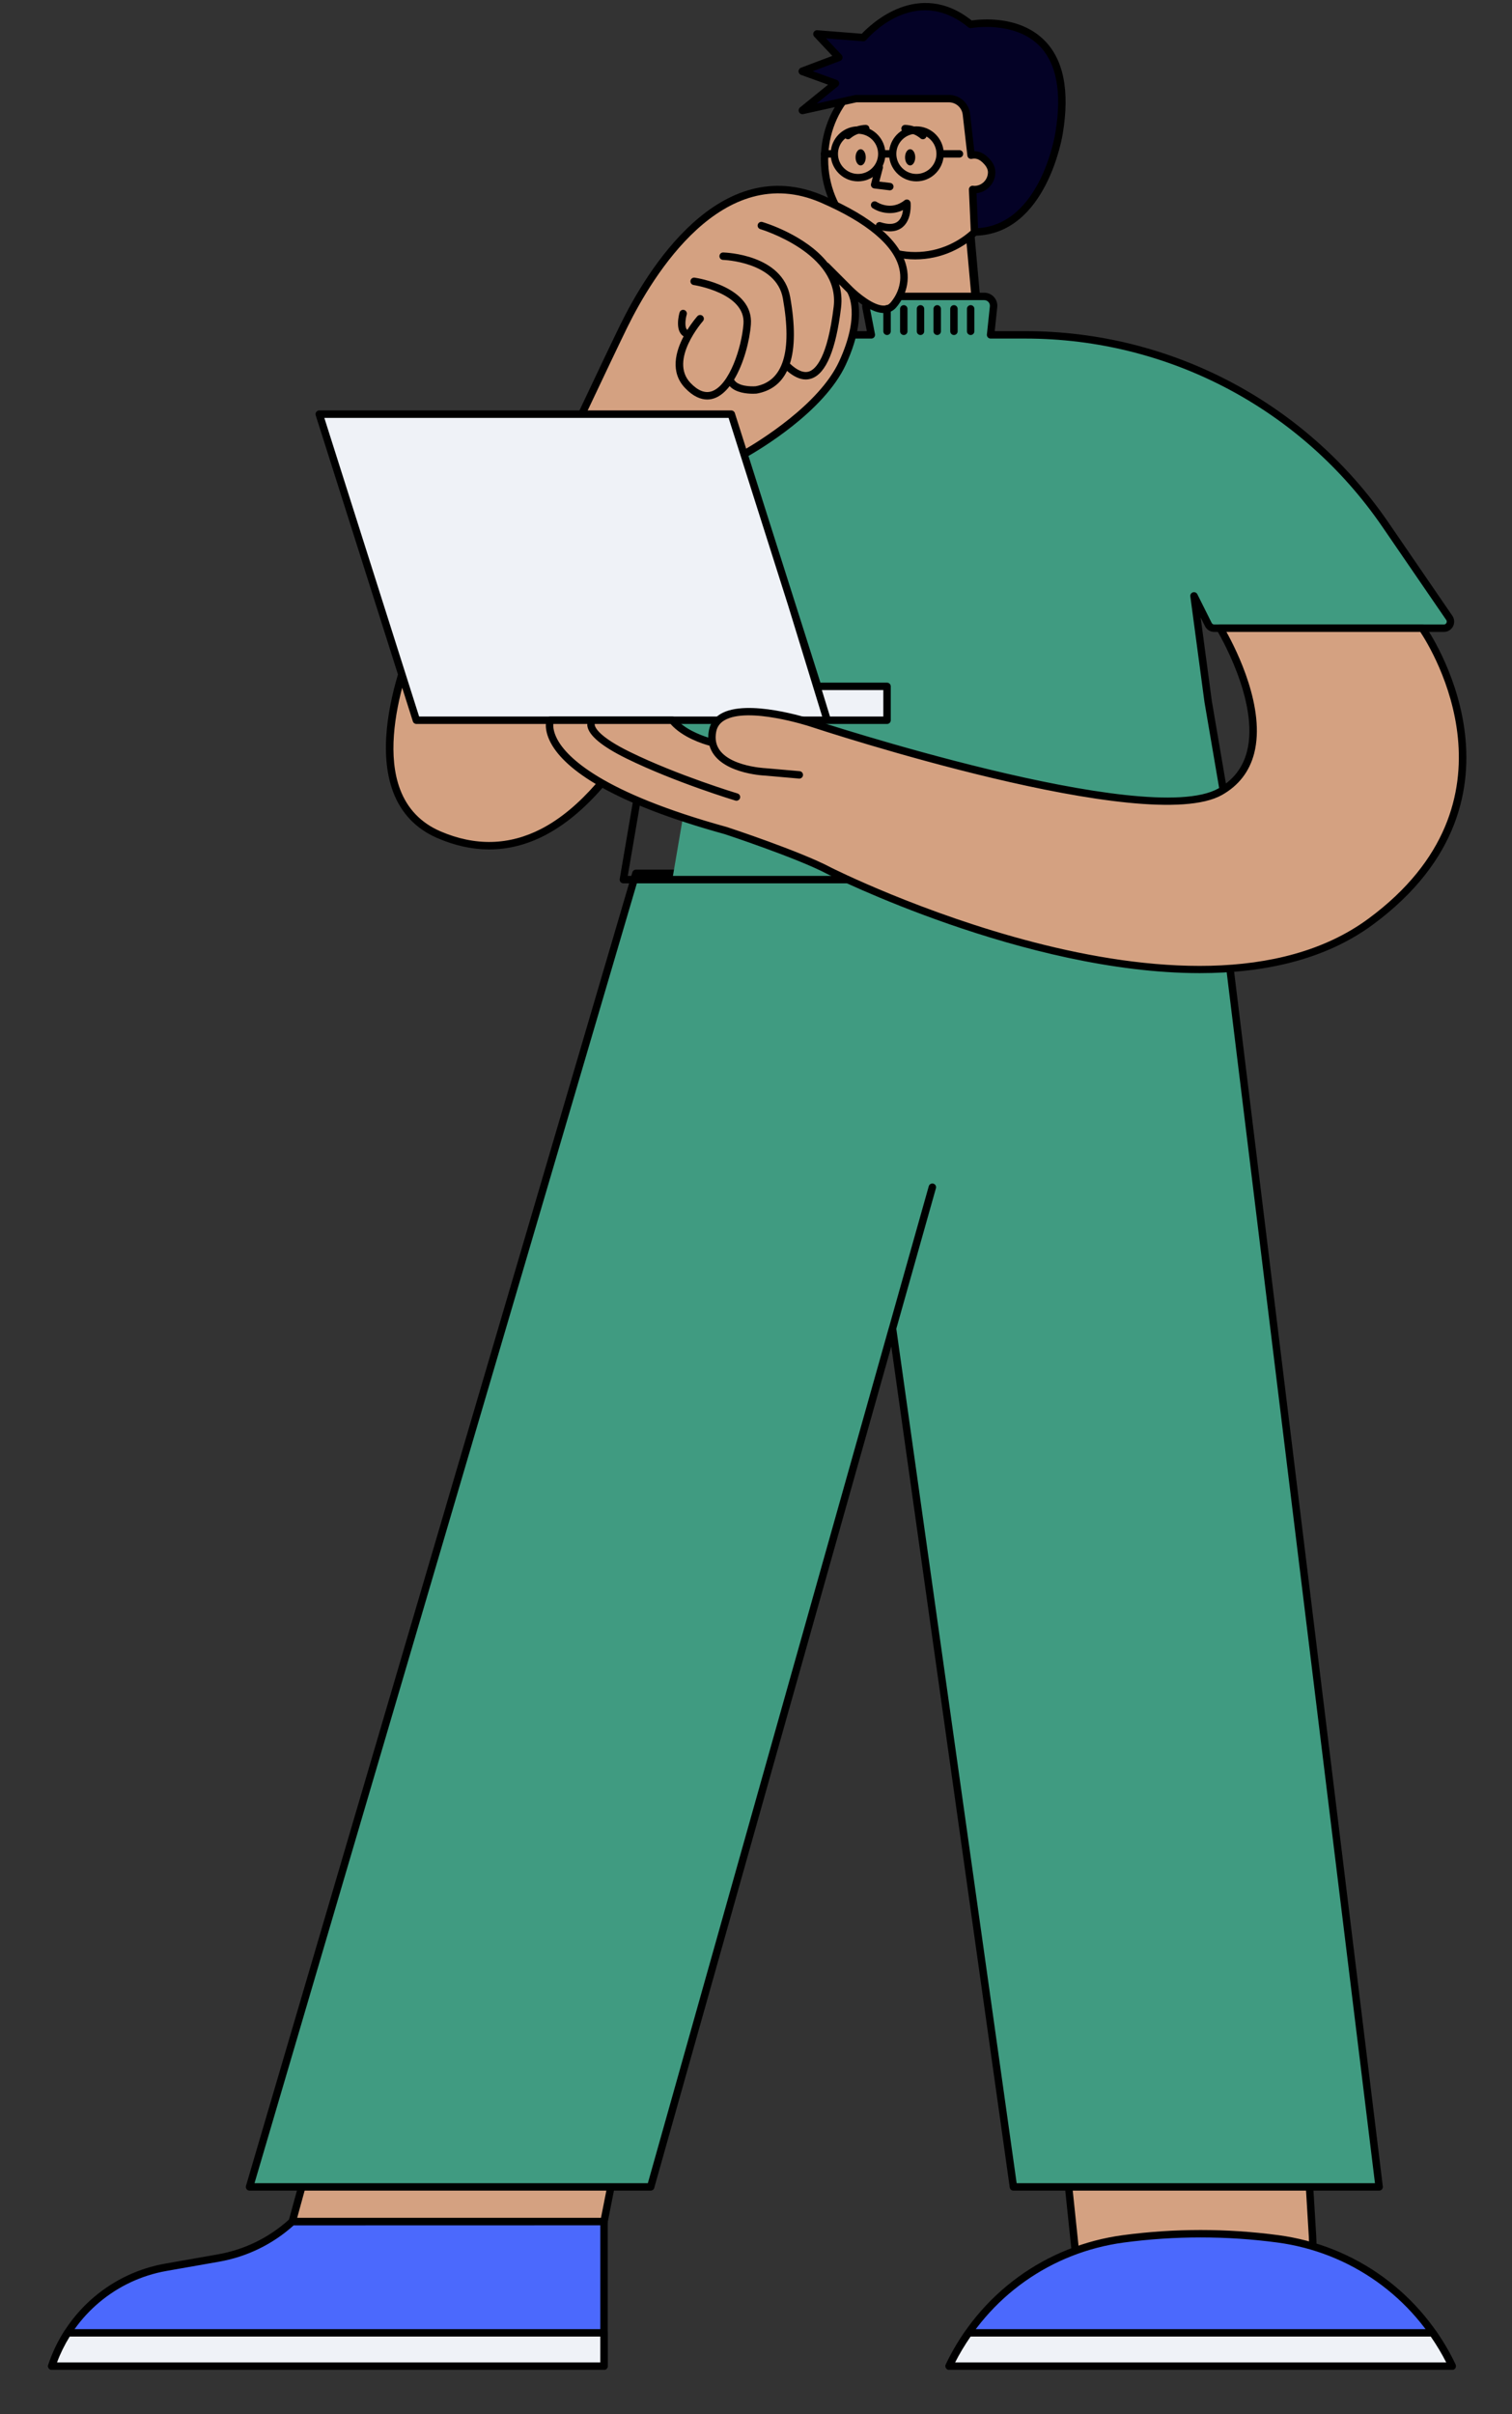 <svg viewBox="89.535 145 203.488 324.8" fill="none" xmlns="http://www.w3.org/2000/svg" xmlns:xlink="http://www.w3.org/1999/xlink" overflow="visible" width="203.488px" height="324.8px"><rect x="89.535" y="145" width="203.488" height="324.8" fill="#333333" stroke="none"/><g id="Master/Character/Standing"><g id="Lower Body Standing" transform="translate(32 185) scale(1 1)"><g id="Lower Body Standing/Sneakers"><g id="Semi-frontal"><path id="Legs" fill-rule="evenodd" clip-rule="evenodd" d="M109.137 214.09L96.872 258.883H138.825L147.669 214.09H109.137ZM234.182 260.977L231.349 214.09H197.147L202.334 263.606C203.186 271.744 210.047 277.923 218.229 277.923C227.435 277.923 234.738 270.166 234.182 260.977Z" fill="#d4a181"/><path id="Combined Shape" fill-rule="evenodd" clip-rule="evenodd" d="M138.415 258.383H97.528L109.519 214.59H147.061L138.415 258.383ZM96.873 259.383H138.826C139.065 259.383 139.27 259.214 139.317 258.98L148.16 214.187C148.189 214.04 148.151 213.888 148.056 213.773C147.961 213.657 147.819 213.59 147.67 213.59H109.137C108.912 213.59 108.715 213.741 108.655 213.958L96.39 258.751C96.349 258.902 96.381 259.062 96.475 259.186C96.57 259.31 96.717 259.383 96.873 259.383ZM202.832 263.553L197.703 214.59H230.879L233.684 261.007C233.944 265.312 232.459 269.413 229.503 272.553C226.546 275.694 222.543 277.423 218.23 277.423C210.279 277.423 203.66 271.461 202.832 263.553ZM201.837 263.658C202.719 272.075 209.766 278.423 218.23 278.423C222.821 278.423 227.083 276.582 230.231 273.239C233.378 269.896 234.959 265.53 234.682 260.946L231.849 214.06C231.833 213.796 231.614 213.59 231.35 213.59H197.148C197.006 213.59 196.871 213.65 196.776 213.756C196.682 213.861 196.636 214.001 196.651 214.142L201.837 263.658Z" fill="black"/><path id="Shoes" fill-rule="evenodd" clip-rule="evenodd" d="M64.499 278.325H138.826V258.883H96.873L96.719 259.022C93.972 261.492 90.588 263.142 86.951 263.781L79.856 265.028C72.874 266.255 67.085 271.131 64.688 277.803L64.499 278.325ZM229.488 261.198C222.609 260.283 215.639 260.283 208.759 261.198C198.534 262.557 189.694 269.004 185.275 278.324H252.973C248.553 269.004 239.714 262.557 229.488 261.198Z" fill="#4B69FD"/><path id="Combined Shape_2" fill-rule="evenodd" clip-rule="evenodd" d="M138.325 277.825H65.211C67.574 271.413 73.205 266.704 79.943 265.521L87.036 264.274C90.77 263.617 94.234 261.93 97.053 259.393L138.325 259.383V277.825ZM64.499 278.825H138.825C139.101 278.825 139.325 278.601 139.325 278.325V258.883C139.325 258.607 139.101 258.383 138.825 258.383H96.872C96.748 258.383 96.629 258.429 96.537 258.512L96.383 258.65C93.704 261.061 90.412 262.665 86.863 263.288L79.77 264.535C72.628 265.791 66.668 270.809 64.217 277.634L64.029 278.156C63.974 278.309 63.997 278.479 64.09 278.613C64.184 278.746 64.337 278.825 64.499 278.825ZM252.17 277.825H186.076C190.542 269.009 198.989 263.002 208.824 261.694C215.658 260.786 222.588 260.786 229.422 261.694C239.258 263.002 247.704 269.009 252.17 277.825ZM185.274 278.825H252.972C253.144 278.825 253.303 278.737 253.395 278.592C253.487 278.448 253.498 278.266 253.424 278.111C248.913 268.598 239.99 262.09 229.554 260.703C222.633 259.783 215.614 259.783 208.693 260.703C198.256 262.091 189.333 268.598 184.822 278.111C184.749 278.266 184.76 278.448 184.852 278.592C184.943 278.737 185.103 278.825 185.274 278.825Z" fill="black"/><path id="Combined Shape_3" fill-rule="evenodd" clip-rule="evenodd" d="M66.641 273.849H138.826V278.325H64.499L64.688 277.802C65.192 276.397 65.856 275.078 66.641 273.849ZM252.973 278.325C252.223 276.744 251.337 275.253 250.348 273.849H187.899C186.91 275.253 186.024 276.744 185.274 278.325H252.973Z" fill="#EFF2F7"/><path id="Combined Shape_4" fill-rule="evenodd" clip-rule="evenodd" d="M138.325 277.825H65.211C65.65 276.635 66.223 275.468 66.917 274.349H138.325V277.825ZM64.5 278.825H138.825C139.101 278.825 139.325 278.601 139.325 278.325V273.849C139.325 273.573 139.101 273.349 138.825 273.349H66.641C66.47 273.349 66.311 273.436 66.219 273.58C65.391 274.876 64.717 276.24 64.216 277.634L64.029 278.156C63.974 278.309 63.997 278.48 64.091 278.613C64.184 278.746 64.337 278.825 64.5 278.825ZM252.17 277.825H186.078C186.678 276.648 187.376 275.482 188.16 274.349H250.088C250.872 275.482 251.57 276.648 252.17 277.825ZM185.275 278.825H252.973C253.145 278.825 253.303 278.737 253.395 278.592C253.486 278.448 253.497 278.266 253.424 278.111C252.693 276.566 251.794 275.035 250.757 273.561C250.663 273.429 250.51 273.349 250.348 273.349H187.899C187.737 273.349 187.584 273.429 187.491 273.561C186.453 275.035 185.556 276.566 184.823 278.111C184.75 278.266 184.761 278.448 184.852 278.592C184.944 278.737 185.103 278.825 185.275 278.825Z" fill="black"/><path id="Pants" fill-rule="evenodd" clip-rule="evenodd" d="M221.503 77.5H143.117L91.119 254.218H145.102L177.65 138.711L193.924 254.218H243.143L221.503 77.5Z" fill="#409B81"/><path id="Combined Shape_5" fill-rule="evenodd" clip-rule="evenodd" d="M242.581 253.718H194.358L178.161 138.761L183.494 119.857C183.569 119.591 183.414 119.315 183.148 119.24C182.882 119.167 182.606 119.32 182.531 119.585L177.194 138.506C177.184 138.528 177.175 138.551 177.168 138.576L144.723 253.718H91.787L143.491 77.999H221.057L242.581 253.718ZM172.965 157.179L145.582 254.354C145.522 254.569 145.325 254.718 145.101 254.718H91.119C90.961 254.718 90.813 254.644 90.718 254.517C90.624 254.391 90.595 254.228 90.639 254.077L142.637 77.359C142.699 77.145 142.895 76.999 143.116 76.999H221.502C221.756 76.999 221.97 77.189 221.999 77.442L243.639 254.16C243.656 254.302 243.611 254.444 243.516 254.551C243.421 254.657 243.285 254.718 243.143 254.718H193.923C193.674 254.718 193.463 254.534 193.428 254.288L177.488 141.147L172.967 157.173C172.966 157.175 172.966 157.177 172.965 157.179Z" fill="black"/></g></g></g><g id="Head" transform="translate(193 148) scale(1 1)"><g id="Head/Very Happy"><path id="Path 2" fill-rule="evenodd" clip-rule="evenodd" d="M12.5 43.736C12.5 43.736 16.034 41.159 15.406 30.516C15.406 30.516 20.995 33.436 27.093 28.499L28.5 43.613C28.5 43.613 24.272 48.973 19.839 48.453C15.406 47.934 12.5 43.736 12.5 43.736Z" fill="#d4a181"/><path id="Path 2 Copy" fill-rule="evenodd" clip-rule="evenodd" d="M15.618 29.157C19.169 31.09 22.873 30.424 26.799 27.112C27.111 26.849 27.551 27.076 27.591 27.52L28.997 43.27C29.012 43.43 28.968 43.59 28.876 43.711C25.959 47.564 22.924 49.332 19.787 48.949C16.692 48.571 14.123 46.85 12.104 43.81C11.926 43.544 11.982 43.158 12.226 42.974C14.385 41.333 15.315 36.923 14.907 29.719C14.882 29.279 15.274 28.97 15.618 29.157ZM27.854 43.348L26.55 29L26.285 29.199C22.722 31.803 19.247 32.415 15.9 31.006L15.752 30.942L15.776 31.537C15.975 37.667 15.094 41.732 13.061 43.715L13 43.771L13.137 43.958C14.846 46.214 16.921 47.526 19.38 47.91L19.718 47.956C22.508 48.291 25.263 46.715 28 43.164L27.854 43.348Z" fill="black"/><g id="Very Happy"><path id="Skin" fill-rule="evenodd" clip-rule="evenodd" d="M19.71 31.403C12.964 31.403 7.495 25.603 7.495 18.449C7.495 11.295 12.964 5.495 19.71 5.495C26.456 5.495 31.924 11.295 31.924 18.449C31.924 25.603 26.456 31.403 19.71 31.403Z" fill="#d4a181"/><path id="Fill 213" fill-rule="evenodd" clip-rule="evenodd" d="M19.71 5.991C13.248 5.991 7.991 11.579 7.991 18.449C7.991 25.319 13.248 30.907 19.71 30.907C26.172 30.907 31.429 25.319 31.429 18.449C31.429 11.579 26.172 5.991 19.71 5.991M19.71 31.898C12.702 31.898 7 25.865 7 18.449C7 11.033 12.702 5 19.71 5C26.718 5 32.42 11.033 32.42 18.449C32.42 25.865 26.718 31.898 19.71 31.898" fill="black"/><path id="Fill 219" fill-rule="evenodd" clip-rule="evenodd" d="M16.288 22.606C16.268 22.606 16.248 22.605 16.227 22.603L14.185 22.355C14.042 22.337 13.913 22.259 13.832 22.139C13.751 22.02 13.725 21.871 13.762 21.731L14.381 19.379C14.452 19.113 14.726 18.954 14.992 19.023C15.258 19.094 15.418 19.367 15.348 19.634L14.875 21.431L16.348 21.609C16.622 21.643 16.817 21.892 16.784 22.166C16.753 22.42 16.538 22.606 16.288 22.606" fill="black"/><path id="Fill 221" fill-rule="evenodd" clip-rule="evenodd" d="M19.71 18.166C19.71 18.769 19.403 19.257 19.024 19.257C18.645 19.257 18.338 18.769 18.338 18.166C18.338 17.563 18.645 17.075 19.024 17.075C19.403 17.075 19.71 17.563 19.71 18.166" fill="black"/><path id="Fill 223" fill-rule="evenodd" clip-rule="evenodd" d="M13.05 18.166C13.05 18.769 12.743 19.257 12.363 19.257C11.985 19.257 11.677 18.769 11.677 18.166C11.677 17.563 11.985 17.075 12.363 17.075C12.743 17.075 13.05 17.563 13.05 18.166" fill="black"/><path id="Fill 225" fill-rule="evenodd" clip-rule="evenodd" d="M20.735 15.736C20.619 15.736 20.504 15.696 20.409 15.615C19.457 14.797 18.357 14.808 18.347 14.8C18.063 14.792 17.844 14.585 17.839 14.31C17.835 14.035 18.051 13.807 18.326 13.8C18.393 13.802 19.807 13.78 21.061 14.857C21.27 15.037 21.294 15.352 21.114 15.562C21.015 15.677 20.876 15.736 20.735 15.736" fill="black"/><path id="Fill 227" fill-rule="evenodd" clip-rule="evenodd" d="M10.652 15.736C10.511 15.736 10.372 15.677 10.273 15.562C10.093 15.352 10.117 15.036 10.326 14.857C11.58 13.78 13.002 13.799 13.061 13.8C13.338 13.807 13.556 14.036 13.549 14.312C13.543 14.584 13.32 14.8 13.049 14.8C13.046 14.8 13.042 14.799 13.038 14.8C12.986 14.8 11.914 14.812 10.978 15.615C10.883 15.696 10.768 15.736 10.652 15.736" fill="black"/><path id="Fill 229" fill-rule="evenodd" clip-rule="evenodd" d="M16.307 28.126C15.838 28.126 15.317 28.035 14.747 27.852C14.484 27.768 14.339 27.486 14.424 27.223C14.508 26.961 14.787 26.816 15.053 26.9C16.088 27.232 16.864 27.198 17.358 26.8C17.82 26.427 17.999 25.789 18.064 25.262C16.391 26.079 14.709 25.498 13.967 24.999C13.737 24.845 13.677 24.534 13.83 24.305C13.984 24.077 14.294 24.015 14.523 24.168C14.603 24.221 16.456 25.414 18.271 23.948C18.414 23.833 18.608 23.805 18.778 23.876C18.948 23.947 19.064 24.105 19.083 24.288C19.092 24.378 19.291 26.522 17.99 27.575C17.536 27.942 16.973 28.126 16.307 28.126" fill="black"/></g></g></g><g id="Accesories" transform="translate(193 148) scale(1 1)"><g id="Accesories/Glasses"><path id="Glasses" fill-rule="evenodd" clip-rule="evenodd" d="M19.865 20.401C18.376 20.401 17.165 19.19 17.165 17.701C17.165 16.212 18.376 15 19.865 15C21.354 15 22.565 16.212 22.565 17.701C22.565 19.19 21.354 20.401 19.865 20.401M12.012 20.401C10.523 20.401 9.312 19.19 9.312 17.701C9.312 16.212 10.523 15 12.012 15C13.502 15 14.713 16.212 14.713 17.701C14.713 19.19 13.502 20.401 12.012 20.401M25.66 17.201H23.514C23.267 15.398 21.734 14 19.865 14C17.996 14 16.463 15.398 16.216 17.201H15.662C15.416 15.398 13.881 14 12.012 14C10.144 14 8.609 15.398 8.363 17.201H7.5C7.223 17.201 7 17.424 7 17.701C7 17.977 7.223 18.201 7.5 18.201H8.363C8.609 20.004 10.144 21.401 12.012 21.401C13.881 21.401 15.416 20.004 15.662 18.201H16.216C16.463 20.004 17.996 21.401 19.865 21.401C21.734 21.401 23.267 20.004 23.514 18.201H25.66C25.936 18.201 26.16 17.977 26.16 17.701C26.16 17.424 25.936 17.201 25.66 17.201" fill="black"/></g></g><g id="Hair" transform="translate(143 115) scale(1 1)"><g id="Hair/Short Messy"><g id="Short Messy"><path id="Hair" fill-rule="evenodd" clip-rule="evenodd" d="M77.166 33.283C69.492 27.012 62.726 35.057 62.726 35.057L56.489 34.564C56.477 34.564 56.47 34.578 56.479 34.587L59.425 37.722L54.508 39.582C54.497 39.587 54.497 39.603 54.508 39.607L58.976 41.225L54.519 44.841C54.507 44.849 54.516 44.867 54.53 44.864L61.736 43.267H74.234C75.442 43.267 76.457 44.173 76.594 45.373L77.223 50.882C77.87 50.76 78.589 50.838 79.45 51.849C79.77 52.223 79.996 52.699 79.992 53.19C79.983 54.472 78.941 55.509 77.657 55.509C77.579 55.509 77.506 55.493 77.431 55.486L77.688 61.214C87.122 61.09 89.071 47.897 89.071 47.897C91.958 30.486 77.166 33.283 77.166 33.283" fill="#040226"/><path id="Fill 3" fill-rule="evenodd" clip-rule="evenodd" d="M77.955 55.993L78.166 60.694C86.65 60.136 88.559 47.949 88.577 47.823C89.481 42.373 88.722 38.424 86.324 36.074C82.936 32.756 77.315 33.764 77.259 33.774C77.113 33.801 76.964 33.763 76.851 33.67C69.654 27.788 63.373 35.066 63.109 35.379C63.006 35.502 62.85 35.571 62.687 35.555L57.706 35.161L59.79 37.38C59.905 37.501 59.951 37.672 59.913 37.835C59.876 37.997 59.759 38.131 59.603 38.19L55.915 39.584L59.147 40.754C59.316 40.816 59.439 40.964 59.47 41.141C59.499 41.319 59.432 41.499 59.291 41.613L56.436 43.93L61.628 42.779C61.664 42.771 61.7 42.767 61.737 42.767H74.235C75.698 42.767 76.926 43.863 77.092 45.316L77.665 50.338C78.263 50.34 79.018 50.569 79.832 51.524C80.263 52.03 80.497 52.623 80.493 53.194C80.483 54.645 79.37 55.844 77.955 55.993V55.993ZM77.689 61.713C77.422 61.713 77.202 61.503 77.189 61.236L76.932 55.508C76.926 55.363 76.982 55.223 77.087 55.123C77.192 55.024 77.336 54.974 77.48 54.988L77.658 55.009C78.663 55.009 79.486 54.191 79.493 53.186C79.496 52.855 79.346 52.495 79.071 52.173C78.305 51.274 77.764 51.288 77.317 51.372C77.181 51.399 77.039 51.367 76.927 51.284C76.815 51.201 76.743 51.076 76.727 50.938L76.099 45.429C75.99 44.482 75.189 43.767 74.235 43.767H61.791L54.639 45.352C54.403 45.403 54.162 45.28 54.063 45.068C53.964 44.857 54.028 44.59 54.211 44.447L57.975 41.393L54.339 40.077C54.144 40.006 54.004 39.811 54 39.604C53.997 39.392 54.135 39.188 54.333 39.114L58.549 37.519L56.115 34.929C55.976 34.781 55.938 34.549 56.022 34.365C56.106 34.18 56.307 34.048 56.51 34.064L62.521 34.539C63.661 33.323 70.113 27.064 77.306 32.753C78.473 32.579 83.623 32.036 87.018 35.355C89.668 37.945 90.524 42.192 89.565 47.978C89.546 48.105 87.442 61.585 77.695 61.713H77.689Z" fill="black"/></g></g></g><g id="Upper Body" transform="translate(58 77) scale(1 1)"><g id="Upper Body/Computer"><g id="Computer"><path id="Laptop" fill-rule="evenodd" clip-rule="evenodd" d="M128.218 164.899C130.514 162.716 136.864 164.172 139.484 164.899H150.915V160.342H141.584L129.955 123.72H74.5L87.574 164.899H128.218Z" fill="#EFF2F7"/><path id="Blouse" fill-rule="evenodd" clip-rule="evenodd" d="M150.916 164.899V160.342H141.584L131.667 129.109C133.61 128.006 142.116 122.915 144.918 116.839C145.58 115.405 146 114.152 146.266 113.05H148.8L148.089 109.376C148.046 109.156 148.069 108.944 148.133 108.748C149.381 109.529 150.866 110.073 151.756 109.05C152.019 108.749 152.301 108.353 152.547 107.88H164.001C164.748 107.88 165.33 108.527 165.251 109.269L164.852 113.05H169.549C188.906 113.05 207.019 122.593 217.966 138.557L226.586 151.13C226.989 151.717 226.568 152.516 225.856 152.516H194.95C194.614 152.516 194.308 152.327 194.158 152.027L192.228 148.167L194.127 162.36L196.158 174.255C196.108 174.287 196.058 174.319 196.009 174.352C195.926 174.406 195.843 174.461 195.753 174.512C185.766 180.15 140.638 165.241 140.638 165.241C140.638 165.241 140.2 165.097 139.484 164.899H150.916ZM131.667 129.109L129.956 123.72L131.667 129.109C131.667 129.109 131.667 129.109 131.667 129.109ZM127.417 167.905C127.327 167.447 127.323 166.937 127.43 166.368C127.545 165.754 127.824 165.274 128.219 164.898H122.014C123.766 167.072 127.417 167.905 127.417 167.905ZM149.678 185.133C145.571 182.959 135.846 179.757 135.846 179.757C130.884 178.39 126.951 177.013 123.834 175.68L122.014 186.341H152.157C150.948 185.779 150.095 185.354 149.678 185.133Z" fill="#409B81"/><path id="Skin" fill-rule="evenodd" clip-rule="evenodd" d="M131.667 129.109C133.61 128.006 142.115 122.915 144.918 116.839C148.09 109.962 145.938 107.011 145.938 107.011C145.938 107.011 150.003 111.064 151.756 109.05C153.509 107.037 156.207 100.87 142.207 94.802C128.208 88.734 118.508 105.723 115.508 111.823C114.584 113.701 112.407 118.283 109.836 123.72H129.956L131.667 129.109ZM222.946 152.517H195.724C195.724 152.517 205.739 168.875 195.752 174.512C185.766 180.15 140.637 165.241 140.637 165.241C140.637 165.241 128.396 161.214 127.429 166.369C127.322 166.938 127.326 167.448 127.416 167.906C127.416 167.906 123.765 167.073 122.013 164.899H87.575L85.625 158.756C83.529 165.741 81.955 176.568 90.609 180.3C99.334 184.063 106.619 180.266 112.501 173.346C116.042 175.367 121.332 177.572 129.261 179.758C129.261 179.758 138.986 182.96 143.093 185.134C147.201 187.308 192.946 209.013 216.02 191.98C239.093 174.946 222.946 152.517 222.946 152.517V152.517Z" fill="#d4a181"/><path id="Fill 11" fill-rule="evenodd" clip-rule="evenodd" d="M147.708 108.468C147.578 108.782 147.532 109.128 147.598 109.47L148.193 112.551H146.382C146.316 112.869 146.235 113.202 146.139 113.551H148.8C148.949 113.551 149.09 113.484 149.186 113.369C149.28 113.254 149.319 113.102 149.291 112.956L148.58 109.28C148.562 109.191 148.573 109.101 148.587 109.014C148.283 108.847 147.986 108.661 147.708 108.468" fill="black"/><path id="Fill 13" fill-rule="evenodd" clip-rule="evenodd" d="M109.526 123.72H109.836C109.887 123.613 109.936 123.509 109.986 123.402C109.834 123.51 109.677 123.611 109.526 123.72" fill="black"/><path id="Fill 15" fill-rule="evenodd" clip-rule="evenodd" d="M115.956 112.044C119.378 105.086 128.768 89.52 142.008 95.26C148.207 97.948 151.859 101.023 152.567 104.152C153.087 106.447 151.909 108.112 151.378 108.722C151.159 108.975 150.893 109.098 150.542 109.11C149.126 109.183 146.997 107.358 146.292 106.659V106.658L143.078 103.44C143.028 103.39 142.969 103.354 142.906 103.33C139.94 99.62 134.467 97.965 134.139 97.868C133.874 97.79 133.596 97.942 133.518 98.207C133.44 98.472 133.592 98.749 133.857 98.828C133.964 98.859 144.602 102.075 143.731 109.274C142.904 116.113 141.32 117.656 140.45 117.967C139.725 118.224 138.848 117.871 137.844 116.917C138.541 114.755 138.557 111.765 137.876 107.945C136.858 102.234 129.197 101.976 128.871 101.967C128.585 101.959 128.366 102.179 128.359 102.455C128.352 102.731 128.57 102.96 128.846 102.967C128.918 102.969 136.016 103.204 136.894 108.137C138.173 115.307 136.93 119.288 133.245 119.963C132.599 120.019 130.814 119.971 130.332 119.079C130.331 119.076 130.328 119.075 130.327 119.072C131.642 116.894 132.426 113.836 132.591 111.65C132.976 106.574 125.352 105.402 125.027 105.355C124.758 105.312 124.5 105.503 124.46 105.777C124.42 106.05 124.609 106.304 124.882 106.344C124.953 106.354 131.908 107.426 131.594 111.575C131.354 114.747 129.704 119.799 127.347 120.636C126.438 120.955 125.463 120.576 124.447 119.502C121.543 116.435 126.087 111.26 126.133 111.209C126.317 111.002 126.299 110.686 126.093 110.502C125.887 110.319 125.571 110.337 125.387 110.543C125.314 110.624 124.691 111.339 124.039 112.384C123.657 112.1 123.76 110.991 123.953 110.323C124.029 110.058 123.877 109.781 123.612 109.704C123.346 109.626 123.07 109.778 122.993 110.044C122.922 110.286 122.338 112.428 123.479 113.217C123.5 113.231 123.524 113.227 123.546 113.238C122.473 115.265 121.691 118.045 123.721 120.19C124.855 121.388 125.886 121.747 126.712 121.747C127.078 121.747 127.404 121.676 127.681 121.578C128.45 121.305 129.134 120.717 129.733 119.944C130.539 120.84 132.046 120.974 132.851 120.974C133.141 120.974 133.339 120.957 133.379 120.953C135.281 120.606 136.641 119.583 137.458 117.898C138.334 118.651 139.174 119.052 139.964 119.052C140.244 119.052 140.518 119.004 140.787 118.908C142.719 118.218 144.044 115.017 144.724 109.394C144.863 108.25 144.75 107.203 144.465 106.245L145.55 107.331C145.71 107.578 147.352 110.368 144.463 116.629C141.783 122.44 133.592 127.425 131.511 128.621L131.821 129.596C133.609 128.596 142.433 123.418 145.372 117.048C147.242 112.993 147.315 110.232 147.021 108.59C148.026 109.341 149.4 110.151 150.577 110.11C151.206 110.088 151.729 109.842 152.133 109.378C152.764 108.654 154.164 106.673 153.543 103.932C152.749 100.429 149.002 97.203 142.405 94.343C128.374 88.263 118.607 104.388 115.059 111.603C114.127 113.497 111.902 118.179 109.283 123.72H110.389C112.917 118.373 115.051 113.885 115.956 112.044M215.722 191.577C191.984 209.099 143.803 184.943 143.327 184.692C139.229 182.523 129.816 179.414 129.394 179.276C112.484 174.615 107.814 169.873 106.537 167.461C106.025 166.496 105.971 165.784 105.998 165.399H110.582C110.58 165.481 110.565 165.553 110.578 165.646C110.756 166.938 112.537 168.422 115.873 170.059C122.358 173.242 130.425 175.683 130.506 175.707C130.554 175.721 130.602 175.728 130.65 175.728C130.865 175.728 131.063 175.588 131.129 175.372C131.208 175.107 131.059 174.829 130.794 174.749C130.714 174.725 122.726 172.308 116.313 169.162C112.305 167.195 111.666 165.985 111.577 165.557C111.562 165.487 111.57 165.444 111.575 165.399H121.78C123.381 167.221 126.134 168.082 127.02 168.321C128.093 172.034 134.227 172.335 134.472 172.343L139.062 172.746C139.078 172.748 139.092 172.748 139.107 172.748C139.363 172.748 139.582 172.552 139.604 172.292C139.629 172.017 139.425 171.774 139.15 171.75L134.536 171.346C134.477 171.343 128.548 171.063 127.906 167.809C127.825 167.397 127.829 166.943 127.92 166.461C128.047 165.781 128.409 165.273 129.026 164.909C132.203 163.029 140.398 165.69 140.479 165.716C142.331 166.328 185.935 180.628 195.998 174.948C198.232 173.687 199.686 171.811 200.319 169.372C201.896 163.289 197.959 155.473 196.591 153.017H222.681C224.203 155.305 236.972 175.89 215.722 191.577M223.351 152.225C223.257 152.094 223.106 152.017 222.945 152.017H195.724C195.543 152.017 195.376 152.114 195.288 152.272C195.199 152.43 195.203 152.623 195.297 152.778C195.355 152.873 201.101 162.377 199.35 169.123C198.788 171.288 197.495 172.955 195.506 174.077C185.824 179.542 141.242 164.915 140.793 164.766C140.438 164.649 132.084 161.939 128.518 164.047C127.65 164.56 127.118 165.31 126.937 166.276C126.876 166.602 126.847 166.92 126.849 167.228C125.75 166.884 123.586 166.055 122.402 164.586C122.307 164.467 122.164 164.399 122.013 164.399H105.583C105.375 164.399 105.188 164.528 105.115 164.723C105.067 164.85 104.676 166.014 105.6 167.828C106.397 169.394 108.134 171.347 111.713 173.475C109.471 176.036 107.036 178.134 104.396 179.501C100.062 181.746 95.49 181.86 90.807 179.841C88.192 178.713 86.365 176.811 85.376 174.185C83.717 169.777 84.65 164.061 85.902 159.633L85.352 157.899C83.864 162.587 82.477 169.321 84.44 174.536C85.527 177.426 87.537 179.52 90.411 180.759C92.762 181.773 95.086 182.279 97.373 182.279C99.923 182.279 102.425 181.649 104.857 180.389C107.539 179 110.127 176.856 112.617 173.993C116.22 175.993 121.472 178.129 129.104 180.233C129.201 180.265 138.836 183.446 142.859 185.576C143.212 185.762 169.464 198.92 193.003 198.92C201.601 198.92 209.836 197.165 216.316 192.382C239.519 175.253 223.515 152.453 223.351 152.225" fill="black"/><path id="Fill 18" fill-rule="evenodd" clip-rule="evenodd" d="M226.998 150.847L218.378 138.274C207.334 122.167 189.08 112.55 169.549 112.55H165.407L165.748 109.321C165.8 108.826 165.639 108.331 165.307 107.961C164.974 107.592 164.498 107.38 164 107.38H152.776C152.624 107.751 152.446 108.088 152.258 108.38H164C164.218 108.38 164.417 108.469 164.563 108.63C164.708 108.792 164.776 109 164.753 109.216L164.354 112.997C164.339 113.139 164.384 113.279 164.479 113.385C164.574 113.49 164.709 113.55 164.851 113.55H169.549C188.75 113.55 206.695 123.004 217.553 138.84L226.174 151.412C226.293 151.586 226.23 151.748 226.197 151.81C226.165 151.872 226.065 152.016 225.855 152.016H194.95C194.803 152.016 194.67 151.934 194.604 151.803L192.675 147.943C192.565 147.725 192.315 147.618 192.082 147.689C191.848 147.761 191.7 147.991 191.732 148.233L193.633 162.443L195.7 174.539C195.717 174.53 195.735 174.521 195.752 174.512C196.059 174.339 196.345 174.155 196.615 173.963L194.622 162.293L193.121 151.071L193.71 152.25C193.946 152.722 194.422 153.016 194.95 153.016H196.015C195.835 152.698 195.724 152.516 195.724 152.516H222.947C222.947 152.516 223.072 152.691 223.282 153.016H225.855C226.371 153.016 226.841 152.732 227.081 152.276C227.321 151.82 227.29 151.272 226.998 150.847V150.847ZM116.022 185.841L117.723 175.875C117.4 175.74 117.084 175.605 116.778 175.471L114.936 186.257C114.912 186.402 114.952 186.551 115.047 186.663C115.142 186.776 115.282 186.841 115.429 186.841H146.661C145.816 186.458 145.096 186.121 144.514 185.841H116.022ZM162.168 109.053C161.892 109.053 161.668 109.276 161.668 109.553V112.57C161.668 112.847 161.892 113.07 162.168 113.07C162.444 113.07 162.668 112.847 162.668 112.57V109.553C162.668 109.276 162.444 109.053 162.168 109.053V109.053ZM159.917 109.053C159.641 109.053 159.417 109.276 159.417 109.553V112.57C159.417 112.847 159.641 113.07 159.917 113.07C160.194 113.07 160.417 112.847 160.417 112.57V109.553C160.417 109.276 160.194 109.053 159.917 109.053V109.053ZM157.667 109.053C157.391 109.053 157.167 109.276 157.167 109.553V112.57C157.167 112.847 157.391 113.07 157.667 113.07C157.943 113.07 158.167 112.847 158.167 112.57V109.553C158.167 109.276 157.943 109.053 157.667 109.053V109.053ZM153.166 109.053C152.89 109.053 152.666 109.276 152.666 109.553V112.57C152.666 112.847 152.89 113.07 153.166 113.07C153.442 113.07 153.666 112.847 153.666 112.57V109.553C153.666 109.276 153.442 109.053 153.166 109.053V109.053ZM155.416 109.053C155.14 109.053 154.916 109.276 154.916 109.553V112.57C154.916 112.847 155.14 113.07 155.416 113.07C155.693 113.07 155.916 112.847 155.916 112.57V109.553C155.916 109.276 155.693 109.053 155.416 109.053V109.053ZM150.915 109.053C150.64 109.053 150.415 109.276 150.415 109.553V112.57C150.415 112.847 150.64 113.07 150.915 113.07C151.192 113.07 151.415 112.847 151.415 112.57V109.553C151.415 109.276 151.192 109.053 150.915 109.053V109.053Z" fill="black"/><path id="Fill 20" fill-rule="evenodd" clip-rule="evenodd" d="M150.415 160.842V164.399H143.235L142.144 160.842H150.415ZM105.583 164.899H122.013C122.155 165.075 122.312 165.239 122.477 165.399H127.81C128.078 164.974 128.457 164.645 128.923 164.399H87.94L75.183 124.22H129.59L137.604 149.461V149.462L142.189 164.399H137.472C139.297 164.801 140.637 165.241 140.637 165.241C140.637 165.241 140.806 165.297 141.12 165.399H150.915C151.191 165.399 151.415 165.175 151.415 164.899V160.342C151.415 160.066 151.191 159.842 150.915 159.842H141.949L130.432 123.569C130.366 123.361 130.173 123.22 129.955 123.22H74.5C74.34 123.22 74.19 123.296 74.096 123.425C74.002 123.553 73.975 123.719 74.023 123.871L87.098 165.05C87.164 165.258 87.356 165.399 87.574 165.399H105.499C105.518 165.076 105.583 164.899 105.583 164.899V164.899Z" fill="black"/></g></g></g><g id="Facial Hair" transform="translate(193 148) scale(39 49)"><g id="Facial Hair/No Facial Hair" stroke="none" stroke-width="1" fill="none" fill-rule="evenodd" fill-opacity="0"/></g></g></svg>